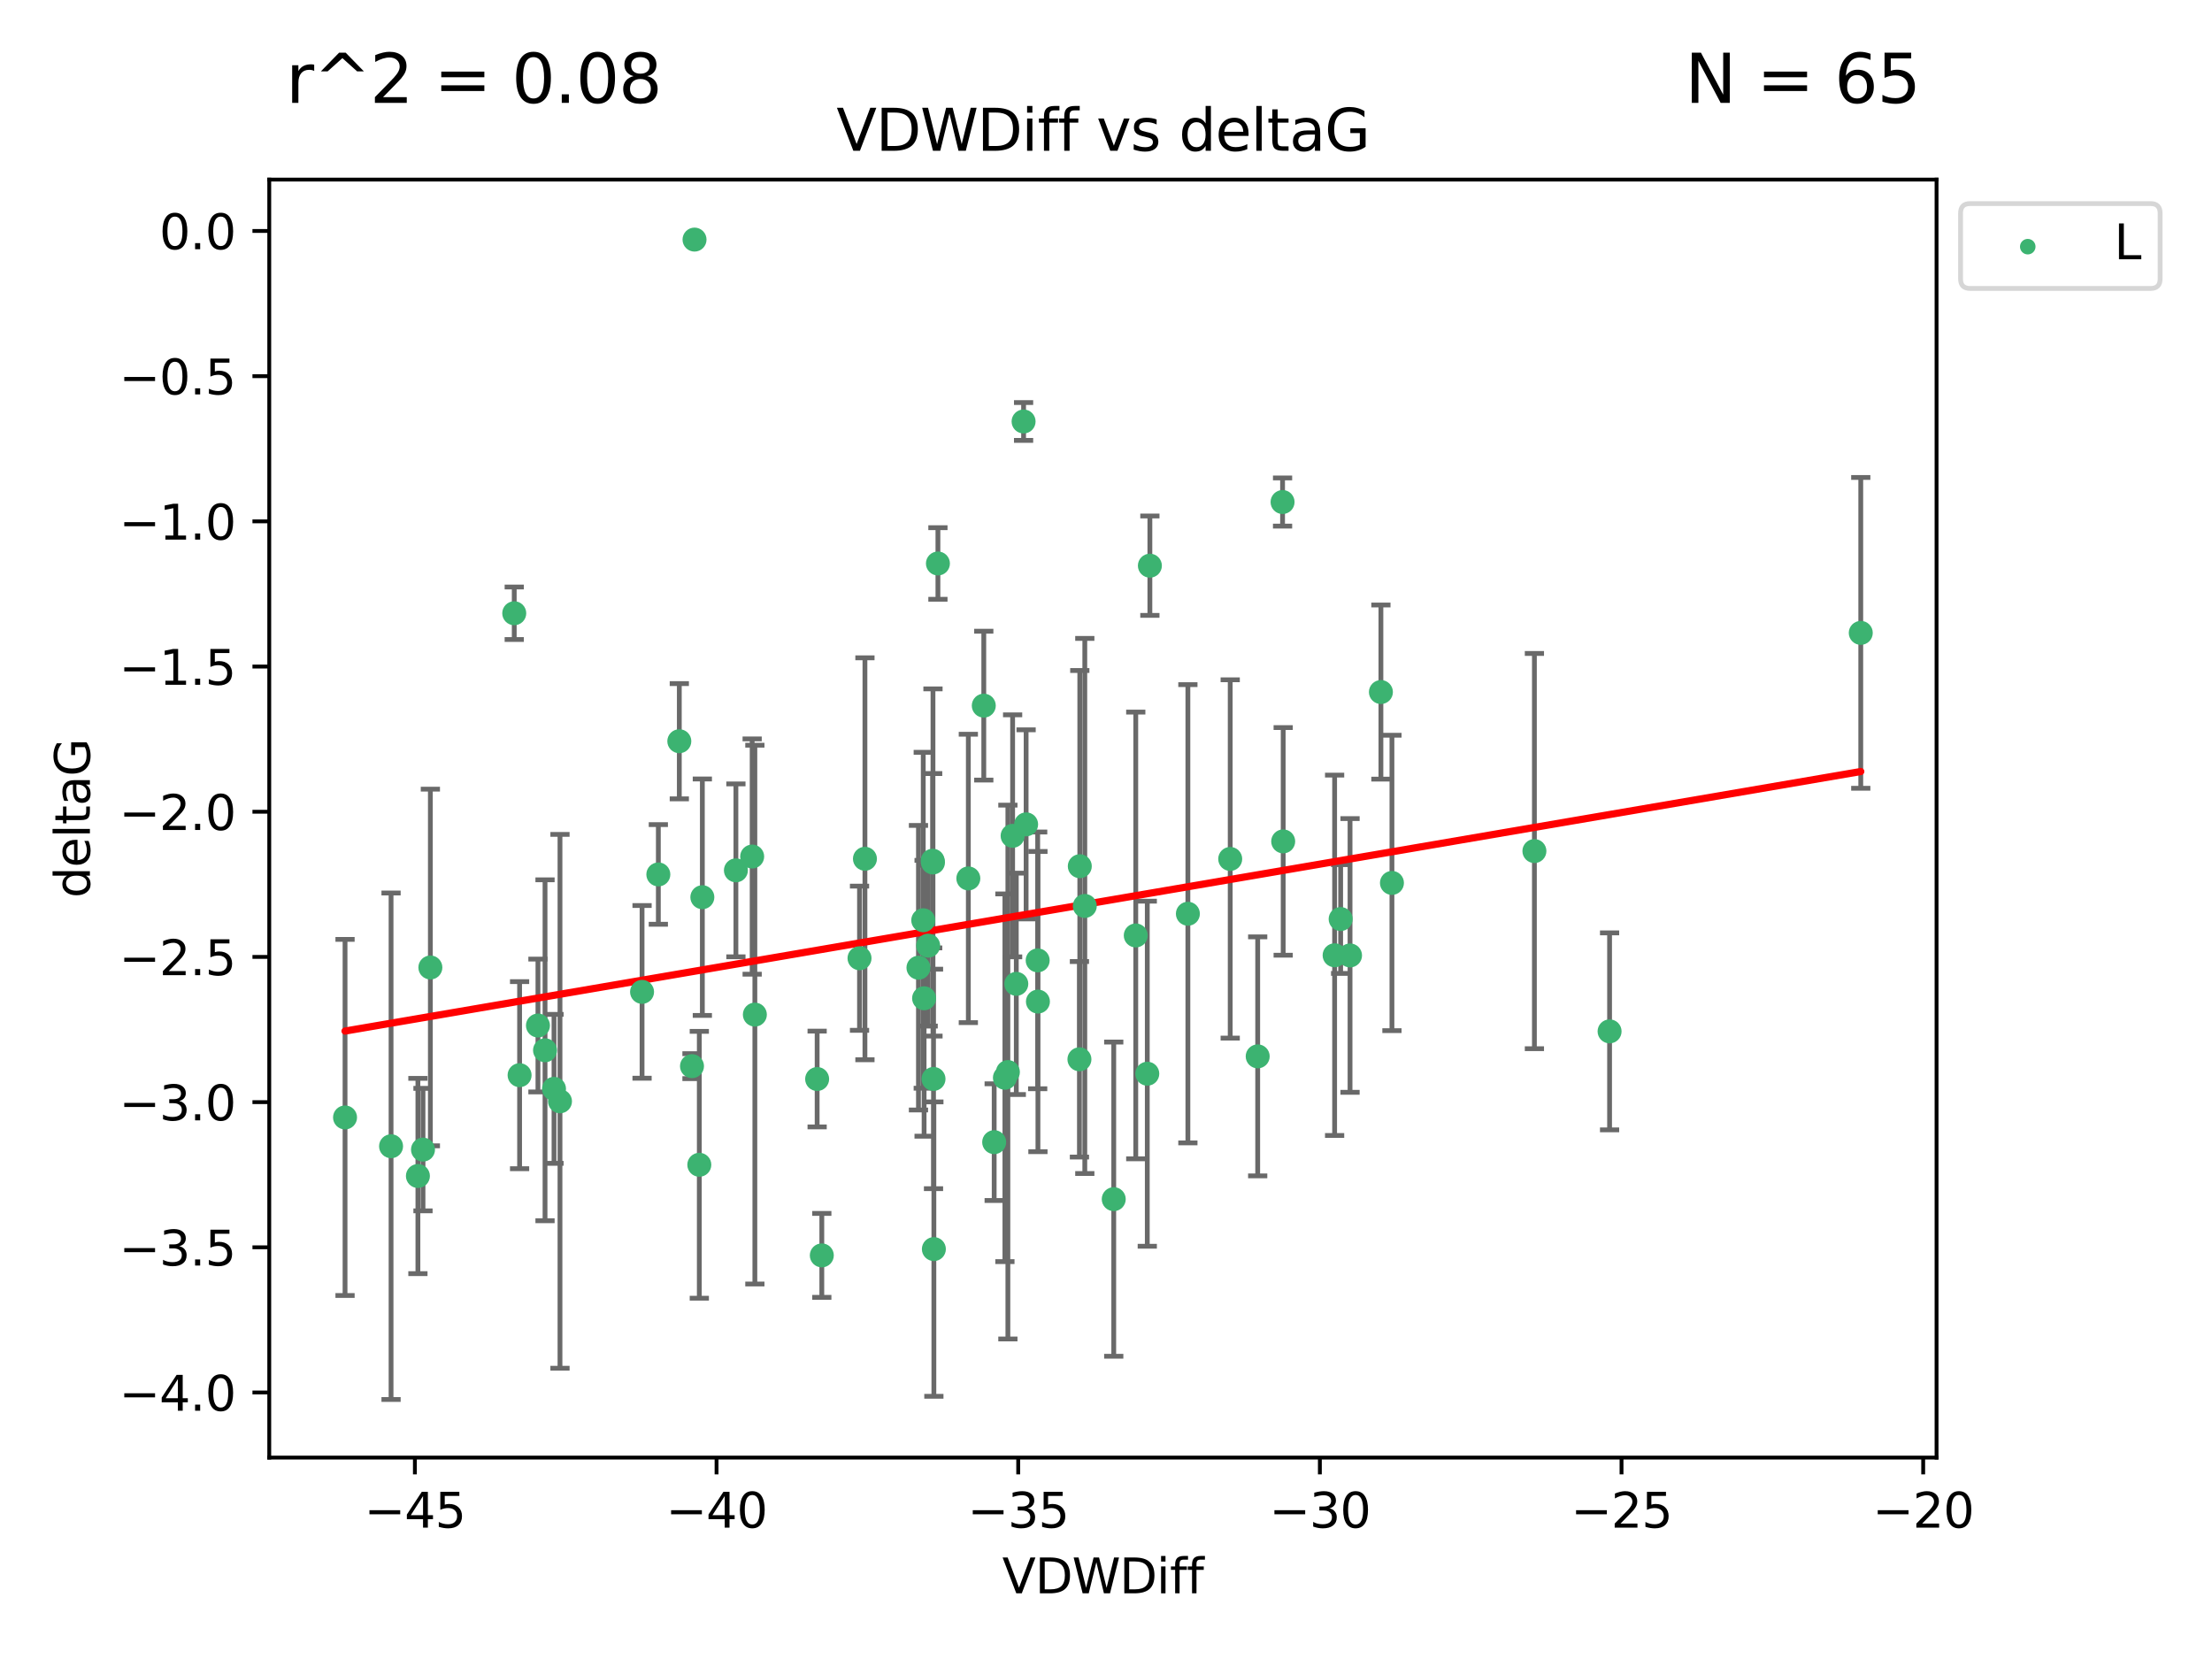 <?xml version="1.0" encoding="utf-8" standalone="no"?>
<!DOCTYPE svg PUBLIC "-//W3C//DTD SVG 1.1//EN"
  "http://www.w3.org/Graphics/SVG/1.1/DTD/svg11.dtd">
<svg xmlns:xlink="http://www.w3.org/1999/xlink" width="460.8pt" height="345.6pt" viewBox="0 0 460.8 345.6" xmlns="http://www.w3.org/2000/svg" version="1.1">
 <defs>
  <style type="text/css">*{stroke-linejoin: round; stroke-linecap: butt}</style>
 </defs>
 <g id="figure_1">
  <g id="patch_1">
   <path d="M 0 345.6 
L 460.8 345.6 
L 460.8 0 
L 0 0 
z
" style="fill: #ffffff"/>
  </g>
  <g id="axes_1">
   <g id="patch_2">
    <path d="M 56.09 303.64 
L 403.42 303.64 
L 403.42 37.411 
L 56.09 37.411 
z
" style="fill: #ffffff"/>
   </g>
   <g id="PathCollection_1">
    <defs>
     <path id="m7495b5bcfc" d="M 0 1.118 
C 0.297 1.118 0.581 1 0.791 0.791 
C 1 0.581 1.118 0.297 1.118 0 
C 1.118 -0.297 1 -0.581 0.791 -0.791 
C 0.581 -1 0.297 -1.118 0 -1.118 
C -0.297 -1.118 -0.581 -1 -0.791 -0.791 
C -1 -0.581 -1.118 -0.297 -1.118 0 
C -1.118 0.297 -1 0.581 -0.791 0.791 
C -0.581 1 -0.297 1.118 0 1.118 
z
" style="stroke: #3cb371"/>
    </defs>
    <g clip-path="url(#pabad992109)">
     <use xlink:href="#m7495b5bcfc" x="88.118" y="239.484" style="fill: #3cb371; stroke: #3cb371"/>
     <use xlink:href="#m7495b5bcfc" x="116.656" y="229.424" style="fill: #3cb371; stroke: #3cb371"/>
     <use xlink:href="#m7495b5bcfc" x="108.241" y="223.979" style="fill: #3cb371; stroke: #3cb371"/>
     <use xlink:href="#m7495b5bcfc" x="137.144" y="182.16" style="fill: #3cb371; stroke: #3cb371"/>
     <use xlink:href="#m7495b5bcfc" x="112.066" y="213.633" style="fill: #3cb371; stroke: #3cb371"/>
     <use xlink:href="#m7495b5bcfc" x="113.539" y="218.792" style="fill: #3cb371; stroke: #3cb371"/>
     <use xlink:href="#m7495b5bcfc" x="87.058" y="244.981" style="fill: #3cb371; stroke: #3cb371"/>
     <use xlink:href="#m7495b5bcfc" x="133.753" y="206.625" style="fill: #3cb371; stroke: #3cb371"/>
     <use xlink:href="#m7495b5bcfc" x="216.168" y="200.065" style="fill: #3cb371; stroke: #3cb371"/>
     <use xlink:href="#m7495b5bcfc" x="180.182" y="178.9" style="fill: #3cb371; stroke: #3cb371"/>
     <use xlink:href="#m7495b5bcfc" x="179.054" y="199.618" style="fill: #3cb371; stroke: #3cb371"/>
     <use xlink:href="#m7495b5bcfc" x="141.514" y="154.41" style="fill: #3cb371; stroke: #3cb371"/>
     <use xlink:href="#m7495b5bcfc" x="192.506" y="207.962" style="fill: #3cb371; stroke: #3cb371"/>
     <use xlink:href="#m7495b5bcfc" x="156.69" y="178.432" style="fill: #3cb371; stroke: #3cb371"/>
     <use xlink:href="#m7495b5bcfc" x="239" y="223.674" style="fill: #3cb371; stroke: #3cb371"/>
     <use xlink:href="#m7495b5bcfc" x="256.275" y="178.935" style="fill: #3cb371; stroke: #3cb371"/>
     <use xlink:href="#m7495b5bcfc" x="224.941" y="180.449" style="fill: #3cb371; stroke: #3cb371"/>
     <use xlink:href="#m7495b5bcfc" x="144.683" y="49.912" style="fill: #3cb371; stroke: #3cb371"/>
     <use xlink:href="#m7495b5bcfc" x="195.387" y="117.385" style="fill: #3cb371; stroke: #3cb371"/>
     <use xlink:href="#m7495b5bcfc" x="225.984" y="188.728" style="fill: #3cb371; stroke: #3cb371"/>
     <use xlink:href="#m7495b5bcfc" x="287.669" y="144.166" style="fill: #3cb371; stroke: #3cb371"/>
     <use xlink:href="#m7495b5bcfc" x="194.356" y="179.668" style="fill: #3cb371; stroke: #3cb371"/>
     <use xlink:href="#m7495b5bcfc" x="193.356" y="196.996" style="fill: #3cb371; stroke: #3cb371"/>
     <use xlink:href="#m7495b5bcfc" x="146.312" y="186.904" style="fill: #3cb371; stroke: #3cb371"/>
     <use xlink:href="#m7495b5bcfc" x="204.94" y="146.998" style="fill: #3cb371; stroke: #3cb371"/>
     <use xlink:href="#m7495b5bcfc" x="157.252" y="211.361" style="fill: #3cb371; stroke: #3cb371"/>
     <use xlink:href="#m7495b5bcfc" x="278.025" y="199.004" style="fill: #3cb371; stroke: #3cb371"/>
     <use xlink:href="#m7495b5bcfc" x="224.865" y="220.671" style="fill: #3cb371; stroke: #3cb371"/>
     <use xlink:href="#m7495b5bcfc" x="319.645" y="177.294" style="fill: #3cb371; stroke: #3cb371"/>
     <use xlink:href="#m7495b5bcfc" x="201.722" y="182.993" style="fill: #3cb371; stroke: #3cb371"/>
     <use xlink:href="#m7495b5bcfc" x="115.41" y="226.828" style="fill: #3cb371; stroke: #3cb371"/>
     <use xlink:href="#m7495b5bcfc" x="192.329" y="191.708" style="fill: #3cb371; stroke: #3cb371"/>
     <use xlink:href="#m7495b5bcfc" x="289.967" y="183.93" style="fill: #3cb371; stroke: #3cb371"/>
     <use xlink:href="#m7495b5bcfc" x="194.292" y="179.302" style="fill: #3cb371; stroke: #3cb371"/>
     <use xlink:href="#m7495b5bcfc" x="89.654" y="201.543" style="fill: #3cb371; stroke: #3cb371"/>
     <use xlink:href="#m7495b5bcfc" x="144.154" y="222.099" style="fill: #3cb371; stroke: #3cb371"/>
     <use xlink:href="#m7495b5bcfc" x="194.468" y="224.762" style="fill: #3cb371; stroke: #3cb371"/>
     <use xlink:href="#m7495b5bcfc" x="71.878" y="232.784" style="fill: #3cb371; stroke: #3cb371"/>
     <use xlink:href="#m7495b5bcfc" x="232.013" y="249.805" style="fill: #3cb371; stroke: #3cb371"/>
     <use xlink:href="#m7495b5bcfc" x="81.465" y="238.783" style="fill: #3cb371; stroke: #3cb371"/>
     <use xlink:href="#m7495b5bcfc" x="194.543" y="260.207" style="fill: #3cb371; stroke: #3cb371"/>
     <use xlink:href="#m7495b5bcfc" x="213.758" y="171.728" style="fill: #3cb371; stroke: #3cb371"/>
     <use xlink:href="#m7495b5bcfc" x="171.198" y="261.519" style="fill: #3cb371; stroke: #3cb371"/>
     <use xlink:href="#m7495b5bcfc" x="153.303" y="181.31" style="fill: #3cb371; stroke: #3cb371"/>
     <use xlink:href="#m7495b5bcfc" x="211.713" y="204.954" style="fill: #3cb371; stroke: #3cb371"/>
     <use xlink:href="#m7495b5bcfc" x="267.312" y="175.276" style="fill: #3cb371; stroke: #3cb371"/>
     <use xlink:href="#m7495b5bcfc" x="262.001" y="220.06" style="fill: #3cb371; stroke: #3cb371"/>
     <use xlink:href="#m7495b5bcfc" x="281.237" y="199.035" style="fill: #3cb371; stroke: #3cb371"/>
     <use xlink:href="#m7495b5bcfc" x="207.105" y="237.931" style="fill: #3cb371; stroke: #3cb371"/>
     <use xlink:href="#m7495b5bcfc" x="209.961" y="223.329" style="fill: #3cb371; stroke: #3cb371"/>
     <use xlink:href="#m7495b5bcfc" x="209.341" y="224.516" style="fill: #3cb371; stroke: #3cb371"/>
     <use xlink:href="#m7495b5bcfc" x="145.679" y="242.644" style="fill: #3cb371; stroke: #3cb371"/>
     <use xlink:href="#m7495b5bcfc" x="239.541" y="117.842" style="fill: #3cb371; stroke: #3cb371"/>
     <use xlink:href="#m7495b5bcfc" x="279.281" y="191.454" style="fill: #3cb371; stroke: #3cb371"/>
     <use xlink:href="#m7495b5bcfc" x="267.182" y="104.582" style="fill: #3cb371; stroke: #3cb371"/>
     <use xlink:href="#m7495b5bcfc" x="170.225" y="224.779" style="fill: #3cb371; stroke: #3cb371"/>
     <use xlink:href="#m7495b5bcfc" x="107.126" y="127.752" style="fill: #3cb371; stroke: #3cb371"/>
     <use xlink:href="#m7495b5bcfc" x="236.6" y="194.872" style="fill: #3cb371; stroke: #3cb371"/>
     <use xlink:href="#m7495b5bcfc" x="335.305" y="214.854" style="fill: #3cb371; stroke: #3cb371"/>
     <use xlink:href="#m7495b5bcfc" x="247.458" y="190.351" style="fill: #3cb371; stroke: #3cb371"/>
     <use xlink:href="#m7495b5bcfc" x="213.232" y="87.801" style="fill: #3cb371; stroke: #3cb371"/>
     <use xlink:href="#m7495b5bcfc" x="210.947" y="174.12" style="fill: #3cb371; stroke: #3cb371"/>
     <use xlink:href="#m7495b5bcfc" x="387.632" y="131.841" style="fill: #3cb371; stroke: #3cb371"/>
     <use xlink:href="#m7495b5bcfc" x="216.22" y="208.647" style="fill: #3cb371; stroke: #3cb371"/>
     <use xlink:href="#m7495b5bcfc" x="191.333" y="201.593" style="fill: #3cb371; stroke: #3cb371"/>
    </g>
   </g>
   <g id="matplotlib.axis_1">
    <g id="xtick_1">
     <g id="line2d_1">
      <defs>
       <path id="mb095421213" d="M 0 0 
L 0 3.5 
" style="stroke: #000000; stroke-width: 0.8"/>
      </defs>
      <g>
       <use xlink:href="#mb095421213" x="86.43" y="303.64" style="stroke: #000000; stroke-width: 0.8"/>
      </g>
     </g>
     <g id="text_1">
      <!-- −45 -->
      <g transform="translate(75.878 318.238)scale(0.1 -0.1)">
       <defs>
        <path id="DejaVuSans-2212" d="M 678 2272 
L 4684 2272 
L 4684 1741 
L 678 1741 
L 678 2272 
z
" transform="scale(0.016)"/>
        <path id="DejaVuSans-34" d="M 2419 4116 
L 825 1625 
L 2419 1625 
L 2419 4116 
z
M 2253 4666 
L 3047 4666 
L 3047 1625 
L 3713 1625 
L 3713 1100 
L 3047 1100 
L 3047 0 
L 2419 0 
L 2419 1100 
L 313 1100 
L 313 1709 
L 2253 4666 
z
" transform="scale(0.016)"/>
        <path id="DejaVuSans-35" d="M 691 4666 
L 3169 4666 
L 3169 4134 
L 1269 4134 
L 1269 2991 
Q 1406 3038 1543 3061 
Q 1681 3084 1819 3084 
Q 2600 3084 3056 2656 
Q 3513 2228 3513 1497 
Q 3513 744 3044 326 
Q 2575 -91 1722 -91 
Q 1428 -91 1123 -41 
Q 819 9 494 109 
L 494 744 
Q 775 591 1075 516 
Q 1375 441 1709 441 
Q 2250 441 2565 725 
Q 2881 1009 2881 1497 
Q 2881 1984 2565 2268 
Q 2250 2553 1709 2553 
Q 1456 2553 1204 2497 
Q 953 2441 691 2322 
L 691 4666 
z
" transform="scale(0.016)"/>
       </defs>
       <use xlink:href="#DejaVuSans-2212"/>
       <use xlink:href="#DejaVuSans-34" x="83.789"/>
       <use xlink:href="#DejaVuSans-35" x="147.412"/>
      </g>
     </g>
    </g>
    <g id="xtick_2">
     <g id="line2d_2">
      <g>
       <use xlink:href="#mb095421213" x="149.271" y="303.64" style="stroke: #000000; stroke-width: 0.8"/>
      </g>
     </g>
     <g id="text_2">
      <!-- −40 -->
      <g transform="translate(138.719 318.238)scale(0.1 -0.1)">
       <defs>
        <path id="DejaVuSans-30" d="M 2034 4250 
Q 1547 4250 1301 3770 
Q 1056 3291 1056 2328 
Q 1056 1369 1301 889 
Q 1547 409 2034 409 
Q 2525 409 2770 889 
Q 3016 1369 3016 2328 
Q 3016 3291 2770 3770 
Q 2525 4250 2034 4250 
z
M 2034 4750 
Q 2819 4750 3233 4129 
Q 3647 3509 3647 2328 
Q 3647 1150 3233 529 
Q 2819 -91 2034 -91 
Q 1250 -91 836 529 
Q 422 1150 422 2328 
Q 422 3509 836 4129 
Q 1250 4750 2034 4750 
z
" transform="scale(0.016)"/>
       </defs>
       <use xlink:href="#DejaVuSans-2212"/>
       <use xlink:href="#DejaVuSans-34" x="83.789"/>
       <use xlink:href="#DejaVuSans-30" x="147.412"/>
      </g>
     </g>
    </g>
    <g id="xtick_3">
     <g id="line2d_3">
      <g>
       <use xlink:href="#mb095421213" x="212.112" y="303.64" style="stroke: #000000; stroke-width: 0.8"/>
      </g>
     </g>
     <g id="text_3">
      <!-- −35 -->
      <g transform="translate(201.56 318.238)scale(0.1 -0.1)">
       <defs>
        <path id="DejaVuSans-33" d="M 2597 2516 
Q 3050 2419 3304 2112 
Q 3559 1806 3559 1356 
Q 3559 666 3084 287 
Q 2609 -91 1734 -91 
Q 1441 -91 1130 -33 
Q 819 25 488 141 
L 488 750 
Q 750 597 1062 519 
Q 1375 441 1716 441 
Q 2309 441 2620 675 
Q 2931 909 2931 1356 
Q 2931 1769 2642 2001 
Q 2353 2234 1838 2234 
L 1294 2234 
L 1294 2753 
L 1863 2753 
Q 2328 2753 2575 2939 
Q 2822 3125 2822 3475 
Q 2822 3834 2567 4026 
Q 2313 4219 1838 4219 
Q 1578 4219 1281 4162 
Q 984 4106 628 3988 
L 628 4550 
Q 988 4650 1302 4700 
Q 1616 4750 1894 4750 
Q 2613 4750 3031 4423 
Q 3450 4097 3450 3541 
Q 3450 3153 3228 2886 
Q 3006 2619 2597 2516 
z
" transform="scale(0.016)"/>
       </defs>
       <use xlink:href="#DejaVuSans-2212"/>
       <use xlink:href="#DejaVuSans-33" x="83.789"/>
       <use xlink:href="#DejaVuSans-35" x="147.412"/>
      </g>
     </g>
    </g>
    <g id="xtick_4">
     <g id="line2d_4">
      <g>
       <use xlink:href="#mb095421213" x="274.953" y="303.64" style="stroke: #000000; stroke-width: 0.8"/>
      </g>
     </g>
     <g id="text_4">
      <!-- −30 -->
      <g transform="translate(264.401 318.238)scale(0.1 -0.1)">
       <use xlink:href="#DejaVuSans-2212"/>
       <use xlink:href="#DejaVuSans-33" x="83.789"/>
       <use xlink:href="#DejaVuSans-30" x="147.412"/>
      </g>
     </g>
    </g>
    <g id="xtick_5">
     <g id="line2d_5">
      <g>
       <use xlink:href="#mb095421213" x="337.794" y="303.64" style="stroke: #000000; stroke-width: 0.8"/>
      </g>
     </g>
     <g id="text_5">
      <!-- −25 -->
      <g transform="translate(327.242 318.238)scale(0.1 -0.1)">
       <defs>
        <path id="DejaVuSans-32" d="M 1228 531 
L 3431 531 
L 3431 0 
L 469 0 
L 469 531 
Q 828 903 1448 1529 
Q 2069 2156 2228 2338 
Q 2531 2678 2651 2914 
Q 2772 3150 2772 3378 
Q 2772 3750 2511 3984 
Q 2250 4219 1831 4219 
Q 1534 4219 1204 4116 
Q 875 4013 500 3803 
L 500 4441 
Q 881 4594 1212 4672 
Q 1544 4750 1819 4750 
Q 2544 4750 2975 4387 
Q 3406 4025 3406 3419 
Q 3406 3131 3298 2873 
Q 3191 2616 2906 2266 
Q 2828 2175 2409 1742 
Q 1991 1309 1228 531 
z
" transform="scale(0.016)"/>
       </defs>
       <use xlink:href="#DejaVuSans-2212"/>
       <use xlink:href="#DejaVuSans-32" x="83.789"/>
       <use xlink:href="#DejaVuSans-35" x="147.412"/>
      </g>
     </g>
    </g>
    <g id="xtick_6">
     <g id="line2d_6">
      <g>
       <use xlink:href="#mb095421213" x="400.635" y="303.64" style="stroke: #000000; stroke-width: 0.8"/>
      </g>
     </g>
     <g id="text_6">
      <!-- −20 -->
      <g transform="translate(390.083 318.238)scale(0.1 -0.1)">
       <use xlink:href="#DejaVuSans-2212"/>
       <use xlink:href="#DejaVuSans-32" x="83.789"/>
       <use xlink:href="#DejaVuSans-30" x="147.412"/>
      </g>
     </g>
    </g>
    <g id="text_7">
     <!-- VDWDiff -->
     <g transform="translate(208.782 331.917)scale(0.1 -0.1)">
      <defs>
       <path id="DejaVuSans-56" d="M 1831 0 
L 50 4666 
L 709 4666 
L 2188 738 
L 3669 4666 
L 4325 4666 
L 2547 0 
L 1831 0 
z
" transform="scale(0.016)"/>
       <path id="DejaVuSans-44" d="M 1259 4147 
L 1259 519 
L 2022 519 
Q 2988 519 3436 956 
Q 3884 1394 3884 2338 
Q 3884 3275 3436 3711 
Q 2988 4147 2022 4147 
L 1259 4147 
z
M 628 4666 
L 1925 4666 
Q 3281 4666 3915 4102 
Q 4550 3538 4550 2338 
Q 4550 1131 3912 565 
Q 3275 0 1925 0 
L 628 0 
L 628 4666 
z
" transform="scale(0.016)"/>
       <path id="DejaVuSans-57" d="M 213 4666 
L 850 4666 
L 1831 722 
L 2809 4666 
L 3519 4666 
L 4500 722 
L 5478 4666 
L 6119 4666 
L 4947 0 
L 4153 0 
L 3169 4050 
L 2175 0 
L 1381 0 
L 213 4666 
z
" transform="scale(0.016)"/>
       <path id="DejaVuSans-69" d="M 603 3500 
L 1178 3500 
L 1178 0 
L 603 0 
L 603 3500 
z
M 603 4863 
L 1178 4863 
L 1178 4134 
L 603 4134 
L 603 4863 
z
" transform="scale(0.016)"/>
       <path id="DejaVuSans-66" d="M 2375 4863 
L 2375 4384 
L 1825 4384 
Q 1516 4384 1395 4259 
Q 1275 4134 1275 3809 
L 1275 3500 
L 2222 3500 
L 2222 3053 
L 1275 3053 
L 1275 0 
L 697 0 
L 697 3053 
L 147 3053 
L 147 3500 
L 697 3500 
L 697 3744 
Q 697 4328 969 4595 
Q 1241 4863 1831 4863 
L 2375 4863 
z
" transform="scale(0.016)"/>
      </defs>
      <use xlink:href="#DejaVuSans-56"/>
      <use xlink:href="#DejaVuSans-44" x="68.408"/>
      <use xlink:href="#DejaVuSans-57" x="145.41"/>
      <use xlink:href="#DejaVuSans-44" x="244.287"/>
      <use xlink:href="#DejaVuSans-69" x="321.289"/>
      <use xlink:href="#DejaVuSans-66" x="349.072"/>
      <use xlink:href="#DejaVuSans-66" x="384.277"/>
     </g>
    </g>
   </g>
   <g id="matplotlib.axis_2">
    <g id="ytick_1">
     <g id="line2d_7">
      <defs>
       <path id="m6cb64ea885" d="M 0 0 
L -3.5 0 
" style="stroke: #000000; stroke-width: 0.8"/>
      </defs>
      <g>
       <use xlink:href="#m6cb64ea885" x="56.09" y="290.081" style="stroke: #000000; stroke-width: 0.8"/>
      </g>
     </g>
     <g id="text_8">
      <!-- −4.0 -->
      <g transform="translate(24.807 293.88)scale(0.1 -0.1)">
       <defs>
        <path id="DejaVuSans-2e" d="M 684 794 
L 1344 794 
L 1344 0 
L 684 0 
L 684 794 
z
" transform="scale(0.016)"/>
       </defs>
       <use xlink:href="#DejaVuSans-2212"/>
       <use xlink:href="#DejaVuSans-34" x="83.789"/>
       <use xlink:href="#DejaVuSans-2e" x="147.412"/>
       <use xlink:href="#DejaVuSans-30" x="179.199"/>
      </g>
     </g>
    </g>
    <g id="ytick_2">
     <g id="line2d_8">
      <g>
       <use xlink:href="#m6cb64ea885" x="56.09" y="259.836" style="stroke: #000000; stroke-width: 0.8"/>
      </g>
     </g>
     <g id="text_9">
      <!-- −3.5 -->
      <g transform="translate(24.807 263.635)scale(0.1 -0.1)">
       <use xlink:href="#DejaVuSans-2212"/>
       <use xlink:href="#DejaVuSans-33" x="83.789"/>
       <use xlink:href="#DejaVuSans-2e" x="147.412"/>
       <use xlink:href="#DejaVuSans-35" x="179.199"/>
      </g>
     </g>
    </g>
    <g id="ytick_3">
     <g id="line2d_9">
      <g>
       <use xlink:href="#m6cb64ea885" x="56.09" y="229.59" style="stroke: #000000; stroke-width: 0.8"/>
      </g>
     </g>
     <g id="text_10">
      <!-- −3.0 -->
      <g transform="translate(24.807 233.389)scale(0.1 -0.1)">
       <use xlink:href="#DejaVuSans-2212"/>
       <use xlink:href="#DejaVuSans-33" x="83.789"/>
       <use xlink:href="#DejaVuSans-2e" x="147.412"/>
       <use xlink:href="#DejaVuSans-30" x="179.199"/>
      </g>
     </g>
    </g>
    <g id="ytick_4">
     <g id="line2d_10">
      <g>
       <use xlink:href="#m6cb64ea885" x="56.09" y="199.345" style="stroke: #000000; stroke-width: 0.8"/>
      </g>
     </g>
     <g id="text_11">
      <!-- −2.5 -->
      <g transform="translate(24.807 203.144)scale(0.1 -0.1)">
       <use xlink:href="#DejaVuSans-2212"/>
       <use xlink:href="#DejaVuSans-32" x="83.789"/>
       <use xlink:href="#DejaVuSans-2e" x="147.412"/>
       <use xlink:href="#DejaVuSans-35" x="179.199"/>
      </g>
     </g>
    </g>
    <g id="ytick_5">
     <g id="line2d_11">
      <g>
       <use xlink:href="#m6cb64ea885" x="56.09" y="169.099" style="stroke: #000000; stroke-width: 0.8"/>
      </g>
     </g>
     <g id="text_12">
      <!-- −2.0 -->
      <g transform="translate(24.807 172.899)scale(0.1 -0.1)">
       <use xlink:href="#DejaVuSans-2212"/>
       <use xlink:href="#DejaVuSans-32" x="83.789"/>
       <use xlink:href="#DejaVuSans-2e" x="147.412"/>
       <use xlink:href="#DejaVuSans-30" x="179.199"/>
      </g>
     </g>
    </g>
    <g id="ytick_6">
     <g id="line2d_12">
      <g>
       <use xlink:href="#m6cb64ea885" x="56.09" y="138.854" style="stroke: #000000; stroke-width: 0.8"/>
      </g>
     </g>
     <g id="text_13">
      <!-- −1.5 -->
      <g transform="translate(24.807 142.653)scale(0.1 -0.1)">
       <defs>
        <path id="DejaVuSans-31" d="M 794 531 
L 1825 531 
L 1825 4091 
L 703 3866 
L 703 4441 
L 1819 4666 
L 2450 4666 
L 2450 531 
L 3481 531 
L 3481 0 
L 794 0 
L 794 531 
z
" transform="scale(0.016)"/>
       </defs>
       <use xlink:href="#DejaVuSans-2212"/>
       <use xlink:href="#DejaVuSans-31" x="83.789"/>
       <use xlink:href="#DejaVuSans-2e" x="147.412"/>
       <use xlink:href="#DejaVuSans-35" x="179.199"/>
      </g>
     </g>
    </g>
    <g id="ytick_7">
     <g id="line2d_13">
      <g>
       <use xlink:href="#m6cb64ea885" x="56.09" y="108.608" style="stroke: #000000; stroke-width: 0.8"/>
      </g>
     </g>
     <g id="text_14">
      <!-- −1.0 -->
      <g transform="translate(24.807 112.408)scale(0.1 -0.1)">
       <use xlink:href="#DejaVuSans-2212"/>
       <use xlink:href="#DejaVuSans-31" x="83.789"/>
       <use xlink:href="#DejaVuSans-2e" x="147.412"/>
       <use xlink:href="#DejaVuSans-30" x="179.199"/>
      </g>
     </g>
    </g>
    <g id="ytick_8">
     <g id="line2d_14">
      <g>
       <use xlink:href="#m6cb64ea885" x="56.09" y="78.363" style="stroke: #000000; stroke-width: 0.8"/>
      </g>
     </g>
     <g id="text_15">
      <!-- −0.5 -->
      <g transform="translate(24.807 82.162)scale(0.1 -0.1)">
       <use xlink:href="#DejaVuSans-2212"/>
       <use xlink:href="#DejaVuSans-30" x="83.789"/>
       <use xlink:href="#DejaVuSans-2e" x="147.412"/>
       <use xlink:href="#DejaVuSans-35" x="179.199"/>
      </g>
     </g>
    </g>
    <g id="ytick_9">
     <g id="line2d_15">
      <g>
       <use xlink:href="#m6cb64ea885" x="56.09" y="48.117" style="stroke: #000000; stroke-width: 0.8"/>
      </g>
     </g>
     <g id="text_16">
      <!-- 0.0 -->
      <g transform="translate(33.187 51.917)scale(0.1 -0.1)">
       <use xlink:href="#DejaVuSans-30"/>
       <use xlink:href="#DejaVuSans-2e" x="63.623"/>
       <use xlink:href="#DejaVuSans-30" x="95.41"/>
      </g>
     </g>
    </g>
    <g id="text_17">
     <!-- deltaG -->
     <g transform="translate(18.727 187.064)rotate(-90)scale(0.1 -0.1)">
      <defs>
       <path id="DejaVuSans-64" d="M 2906 2969 
L 2906 4863 
L 3481 4863 
L 3481 0 
L 2906 0 
L 2906 525 
Q 2725 213 2448 61 
Q 2172 -91 1784 -91 
Q 1150 -91 751 415 
Q 353 922 353 1747 
Q 353 2572 751 3078 
Q 1150 3584 1784 3584 
Q 2172 3584 2448 3432 
Q 2725 3281 2906 2969 
z
M 947 1747 
Q 947 1113 1208 752 
Q 1469 391 1925 391 
Q 2381 391 2643 752 
Q 2906 1113 2906 1747 
Q 2906 2381 2643 2742 
Q 2381 3103 1925 3103 
Q 1469 3103 1208 2742 
Q 947 2381 947 1747 
z
" transform="scale(0.016)"/>
       <path id="DejaVuSans-65" d="M 3597 1894 
L 3597 1613 
L 953 1613 
Q 991 1019 1311 708 
Q 1631 397 2203 397 
Q 2534 397 2845 478 
Q 3156 559 3463 722 
L 3463 178 
Q 3153 47 2828 -22 
Q 2503 -91 2169 -91 
Q 1331 -91 842 396 
Q 353 884 353 1716 
Q 353 2575 817 3079 
Q 1281 3584 2069 3584 
Q 2775 3584 3186 3129 
Q 3597 2675 3597 1894 
z
M 3022 2063 
Q 3016 2534 2758 2815 
Q 2500 3097 2075 3097 
Q 1594 3097 1305 2825 
Q 1016 2553 972 2059 
L 3022 2063 
z
" transform="scale(0.016)"/>
       <path id="DejaVuSans-6c" d="M 603 4863 
L 1178 4863 
L 1178 0 
L 603 0 
L 603 4863 
z
" transform="scale(0.016)"/>
       <path id="DejaVuSans-74" d="M 1172 4494 
L 1172 3500 
L 2356 3500 
L 2356 3053 
L 1172 3053 
L 1172 1153 
Q 1172 725 1289 603 
Q 1406 481 1766 481 
L 2356 481 
L 2356 0 
L 1766 0 
Q 1100 0 847 248 
Q 594 497 594 1153 
L 594 3053 
L 172 3053 
L 172 3500 
L 594 3500 
L 594 4494 
L 1172 4494 
z
" transform="scale(0.016)"/>
       <path id="DejaVuSans-61" d="M 2194 1759 
Q 1497 1759 1228 1600 
Q 959 1441 959 1056 
Q 959 750 1161 570 
Q 1363 391 1709 391 
Q 2188 391 2477 730 
Q 2766 1069 2766 1631 
L 2766 1759 
L 2194 1759 
z
M 3341 1997 
L 3341 0 
L 2766 0 
L 2766 531 
Q 2569 213 2275 61 
Q 1981 -91 1556 -91 
Q 1019 -91 701 211 
Q 384 513 384 1019 
Q 384 1609 779 1909 
Q 1175 2209 1959 2209 
L 2766 2209 
L 2766 2266 
Q 2766 2663 2505 2880 
Q 2244 3097 1772 3097 
Q 1472 3097 1187 3025 
Q 903 2953 641 2809 
L 641 3341 
Q 956 3463 1253 3523 
Q 1550 3584 1831 3584 
Q 2591 3584 2966 3190 
Q 3341 2797 3341 1997 
z
" transform="scale(0.016)"/>
       <path id="DejaVuSans-47" d="M 3809 666 
L 3809 1919 
L 2778 1919 
L 2778 2438 
L 4434 2438 
L 4434 434 
Q 4069 175 3628 42 
Q 3188 -91 2688 -91 
Q 1594 -91 976 548 
Q 359 1188 359 2328 
Q 359 3472 976 4111 
Q 1594 4750 2688 4750 
Q 3144 4750 3555 4637 
Q 3966 4525 4313 4306 
L 4313 3634 
Q 3963 3931 3569 4081 
Q 3175 4231 2741 4231 
Q 1884 4231 1454 3753 
Q 1025 3275 1025 2328 
Q 1025 1384 1454 906 
Q 1884 428 2741 428 
Q 3075 428 3337 486 
Q 3600 544 3809 666 
z
" transform="scale(0.016)"/>
      </defs>
      <use xlink:href="#DejaVuSans-64"/>
      <use xlink:href="#DejaVuSans-65" x="63.477"/>
      <use xlink:href="#DejaVuSans-6c" x="125"/>
      <use xlink:href="#DejaVuSans-74" x="152.783"/>
      <use xlink:href="#DejaVuSans-61" x="191.992"/>
      <use xlink:href="#DejaVuSans-47" x="253.271"/>
     </g>
    </g>
   </g>
   <g id="LineCollection_1">
    <path d="M 88.118 252.241 
L 88.118 226.727 
" clip-path="url(#pabad992109)" style="fill: none; stroke: #696969"/>
    <path d="M 116.656 285.027 
L 116.656 173.821 
" clip-path="url(#pabad992109)" style="fill: none; stroke: #696969"/>
    <path d="M 108.241 243.463 
L 108.241 204.494 
" clip-path="url(#pabad992109)" style="fill: none; stroke: #696969"/>
    <path d="M 137.144 192.542 
L 137.144 171.777 
" clip-path="url(#pabad992109)" style="fill: none; stroke: #696969"/>
    <path d="M 112.066 227.466 
L 112.066 199.799 
" clip-path="url(#pabad992109)" style="fill: none; stroke: #696969"/>
    <path d="M 113.539 254.301 
L 113.539 183.284 
" clip-path="url(#pabad992109)" style="fill: none; stroke: #696969"/>
    <path d="M 87.058 265.324 
L 87.058 224.639 
" clip-path="url(#pabad992109)" style="fill: none; stroke: #696969"/>
    <path d="M 133.753 224.613 
L 133.753 188.637 
" clip-path="url(#pabad992109)" style="fill: none; stroke: #696969"/>
    <path d="M 216.168 226.809 
L 216.168 173.321 
" clip-path="url(#pabad992109)" style="fill: none; stroke: #696969"/>
    <path d="M 180.182 220.764 
L 180.182 137.037 
" clip-path="url(#pabad992109)" style="fill: none; stroke: #696969"/>
    <path d="M 179.054 214.635 
L 179.054 184.6 
" clip-path="url(#pabad992109)" style="fill: none; stroke: #696969"/>
    <path d="M 141.514 166.416 
L 141.514 142.405 
" clip-path="url(#pabad992109)" style="fill: none; stroke: #696969"/>
    <path d="M 192.506 236.693 
L 192.506 179.23 
" clip-path="url(#pabad992109)" style="fill: none; stroke: #696969"/>
    <path d="M 156.69 202.941 
L 156.69 153.922 
" clip-path="url(#pabad992109)" style="fill: none; stroke: #696969"/>
    <path d="M 239 259.616 
L 239 187.733 
" clip-path="url(#pabad992109)" style="fill: none; stroke: #696969"/>
    <path d="M 256.275 216.256 
L 256.275 141.614 
" clip-path="url(#pabad992109)" style="fill: none; stroke: #696969"/>
    <path d="M 224.941 221.22 
L 224.941 139.678 
" clip-path="url(#pabad992109)" style="fill: none; stroke: #696969"/>
    <path d="M 144.683 50.312 
L 144.683 49.513 
" clip-path="url(#pabad992109)" style="fill: none; stroke: #696969"/>
    <path d="M 195.387 124.843 
L 195.387 109.928 
" clip-path="url(#pabad992109)" style="fill: none; stroke: #696969"/>
    <path d="M 225.984 244.464 
L 225.984 132.992 
" clip-path="url(#pabad992109)" style="fill: none; stroke: #696969"/>
    <path d="M 287.669 162.304 
L 287.669 126.028 
" clip-path="url(#pabad992109)" style="fill: none; stroke: #696969"/>
    <path d="M 194.356 215.831 
L 194.356 143.504 
" clip-path="url(#pabad992109)" style="fill: none; stroke: #696969"/>
    <path d="M 193.356 213.749 
L 193.356 180.244 
" clip-path="url(#pabad992109)" style="fill: none; stroke: #696969"/>
    <path d="M 146.312 211.535 
L 146.312 162.274 
" clip-path="url(#pabad992109)" style="fill: none; stroke: #696969"/>
    <path d="M 204.94 162.504 
L 204.94 131.492 
" clip-path="url(#pabad992109)" style="fill: none; stroke: #696969"/>
    <path d="M 157.252 267.48 
L 157.252 155.242 
" clip-path="url(#pabad992109)" style="fill: none; stroke: #696969"/>
    <path d="M 278.025 236.536 
L 278.025 161.472 
" clip-path="url(#pabad992109)" style="fill: none; stroke: #696969"/>
    <path d="M 224.865 241.037 
L 224.865 200.305 
" clip-path="url(#pabad992109)" style="fill: none; stroke: #696969"/>
    <path d="M 319.645 218.463 
L 319.645 136.125 
" clip-path="url(#pabad992109)" style="fill: none; stroke: #696969"/>
    <path d="M 201.722 213.033 
L 201.722 152.953 
" clip-path="url(#pabad992109)" style="fill: none; stroke: #696969"/>
    <path d="M 115.41 242.342 
L 115.41 211.313 
" clip-path="url(#pabad992109)" style="fill: none; stroke: #696969"/>
    <path d="M 192.329 226.694 
L 192.329 156.723 
" clip-path="url(#pabad992109)" style="fill: none; stroke: #696969"/>
    <path d="M 289.967 214.698 
L 289.967 153.162 
" clip-path="url(#pabad992109)" style="fill: none; stroke: #696969"/>
    <path d="M 194.292 197.46 
L 194.292 161.144 
" clip-path="url(#pabad992109)" style="fill: none; stroke: #696969"/>
    <path d="M 89.654 238.695 
L 89.654 164.391 
" clip-path="url(#pabad992109)" style="fill: none; stroke: #696969"/>
    <path d="M 144.154 224.698 
L 144.154 219.501 
" clip-path="url(#pabad992109)" style="fill: none; stroke: #696969"/>
    <path d="M 194.468 247.624 
L 194.468 201.901 
" clip-path="url(#pabad992109)" style="fill: none; stroke: #696969"/>
    <path d="M 71.878 269.871 
L 71.878 195.696 
" clip-path="url(#pabad992109)" style="fill: none; stroke: #696969"/>
    <path d="M 232.013 282.53 
L 232.013 217.08 
" clip-path="url(#pabad992109)" style="fill: none; stroke: #696969"/>
    <path d="M 81.465 291.539 
L 81.465 186.028 
" clip-path="url(#pabad992109)" style="fill: none; stroke: #696969"/>
    <path d="M 194.543 290.871 
L 194.543 229.543 
" clip-path="url(#pabad992109)" style="fill: none; stroke: #696969"/>
    <path d="M 213.758 191.426 
L 213.758 152.031 
" clip-path="url(#pabad992109)" style="fill: none; stroke: #696969"/>
    <path d="M 171.198 270.263 
L 171.198 252.776 
" clip-path="url(#pabad992109)" style="fill: none; stroke: #696969"/>
    <path d="M 153.303 199.319 
L 153.303 163.301 
" clip-path="url(#pabad992109)" style="fill: none; stroke: #696969"/>
    <path d="M 211.713 228.014 
L 211.713 181.893 
" clip-path="url(#pabad992109)" style="fill: none; stroke: #696969"/>
    <path d="M 267.312 198.987 
L 267.312 151.565 
" clip-path="url(#pabad992109)" style="fill: none; stroke: #696969"/>
    <path d="M 262.001 244.956 
L 262.001 195.165 
" clip-path="url(#pabad992109)" style="fill: none; stroke: #696969"/>
    <path d="M 281.237 227.547 
L 281.237 170.524 
" clip-path="url(#pabad992109)" style="fill: none; stroke: #696969"/>
    <path d="M 207.105 250.086 
L 207.105 225.777 
" clip-path="url(#pabad992109)" style="fill: none; stroke: #696969"/>
    <path d="M 209.961 278.929 
L 209.961 167.728 
" clip-path="url(#pabad992109)" style="fill: none; stroke: #696969"/>
    <path d="M 209.341 262.816 
L 209.341 186.215 
" clip-path="url(#pabad992109)" style="fill: none; stroke: #696969"/>
    <path d="M 145.679 270.442 
L 145.679 214.847 
" clip-path="url(#pabad992109)" style="fill: none; stroke: #696969"/>
    <path d="M 239.541 128.198 
L 239.541 107.487 
" clip-path="url(#pabad992109)" style="fill: none; stroke: #696969"/>
    <path d="M 279.281 202.781 
L 279.281 180.126 
" clip-path="url(#pabad992109)" style="fill: none; stroke: #696969"/>
    <path d="M 267.182 109.597 
L 267.182 99.567 
" clip-path="url(#pabad992109)" style="fill: none; stroke: #696969"/>
    <path d="M 170.225 234.753 
L 170.225 214.804 
" clip-path="url(#pabad992109)" style="fill: none; stroke: #696969"/>
    <path d="M 107.126 133.223 
L 107.126 122.281 
" clip-path="url(#pabad992109)" style="fill: none; stroke: #696969"/>
    <path d="M 236.6 241.405 
L 236.6 148.339 
" clip-path="url(#pabad992109)" style="fill: none; stroke: #696969"/>
    <path d="M 335.305 235.371 
L 335.305 194.336 
" clip-path="url(#pabad992109)" style="fill: none; stroke: #696969"/>
    <path d="M 247.458 238.085 
L 247.458 142.617 
" clip-path="url(#pabad992109)" style="fill: none; stroke: #696969"/>
    <path d="M 213.232 91.743 
L 213.232 83.86 
" clip-path="url(#pabad992109)" style="fill: none; stroke: #696969"/>
    <path d="M 210.947 199.33 
L 210.947 148.909 
" clip-path="url(#pabad992109)" style="fill: none; stroke: #696969"/>
    <path d="M 387.632 164.215 
L 387.632 99.466 
" clip-path="url(#pabad992109)" style="fill: none; stroke: #696969"/>
    <path d="M 216.22 239.917 
L 216.22 177.378 
" clip-path="url(#pabad992109)" style="fill: none; stroke: #696969"/>
    <path d="M 191.333 231.232 
L 191.333 171.954 
" clip-path="url(#pabad992109)" style="fill: none; stroke: #696969"/>
   </g>
   <g id="line2d_16">
    <defs>
     <path id="m7893ef2e97" d="M 2 0 
L -2 -0 
" style="stroke: #696969"/>
    </defs>
    <g clip-path="url(#pabad992109)">
     <use xlink:href="#m7893ef2e97" x="88.118" y="252.241" style="fill: #696969; stroke: #696969"/>
     <use xlink:href="#m7893ef2e97" x="116.656" y="285.027" style="fill: #696969; stroke: #696969"/>
     <use xlink:href="#m7893ef2e97" x="108.241" y="243.463" style="fill: #696969; stroke: #696969"/>
     <use xlink:href="#m7893ef2e97" x="137.144" y="192.542" style="fill: #696969; stroke: #696969"/>
     <use xlink:href="#m7893ef2e97" x="112.066" y="227.466" style="fill: #696969; stroke: #696969"/>
     <use xlink:href="#m7893ef2e97" x="113.539" y="254.301" style="fill: #696969; stroke: #696969"/>
     <use xlink:href="#m7893ef2e97" x="87.058" y="265.324" style="fill: #696969; stroke: #696969"/>
     <use xlink:href="#m7893ef2e97" x="133.753" y="224.613" style="fill: #696969; stroke: #696969"/>
     <use xlink:href="#m7893ef2e97" x="216.168" y="226.809" style="fill: #696969; stroke: #696969"/>
     <use xlink:href="#m7893ef2e97" x="180.182" y="220.764" style="fill: #696969; stroke: #696969"/>
     <use xlink:href="#m7893ef2e97" x="179.054" y="214.635" style="fill: #696969; stroke: #696969"/>
     <use xlink:href="#m7893ef2e97" x="141.514" y="166.416" style="fill: #696969; stroke: #696969"/>
     <use xlink:href="#m7893ef2e97" x="192.506" y="236.693" style="fill: #696969; stroke: #696969"/>
     <use xlink:href="#m7893ef2e97" x="156.69" y="202.941" style="fill: #696969; stroke: #696969"/>
     <use xlink:href="#m7893ef2e97" x="239" y="259.616" style="fill: #696969; stroke: #696969"/>
     <use xlink:href="#m7893ef2e97" x="256.275" y="216.256" style="fill: #696969; stroke: #696969"/>
     <use xlink:href="#m7893ef2e97" x="224.941" y="221.22" style="fill: #696969; stroke: #696969"/>
     <use xlink:href="#m7893ef2e97" x="144.683" y="50.312" style="fill: #696969; stroke: #696969"/>
     <use xlink:href="#m7893ef2e97" x="195.387" y="124.843" style="fill: #696969; stroke: #696969"/>
     <use xlink:href="#m7893ef2e97" x="225.984" y="244.464" style="fill: #696969; stroke: #696969"/>
     <use xlink:href="#m7893ef2e97" x="287.669" y="162.304" style="fill: #696969; stroke: #696969"/>
     <use xlink:href="#m7893ef2e97" x="194.356" y="215.831" style="fill: #696969; stroke: #696969"/>
     <use xlink:href="#m7893ef2e97" x="193.356" y="213.749" style="fill: #696969; stroke: #696969"/>
     <use xlink:href="#m7893ef2e97" x="146.312" y="211.535" style="fill: #696969; stroke: #696969"/>
     <use xlink:href="#m7893ef2e97" x="204.94" y="162.504" style="fill: #696969; stroke: #696969"/>
     <use xlink:href="#m7893ef2e97" x="157.252" y="267.48" style="fill: #696969; stroke: #696969"/>
     <use xlink:href="#m7893ef2e97" x="278.025" y="236.536" style="fill: #696969; stroke: #696969"/>
     <use xlink:href="#m7893ef2e97" x="224.865" y="241.037" style="fill: #696969; stroke: #696969"/>
     <use xlink:href="#m7893ef2e97" x="319.645" y="218.463" style="fill: #696969; stroke: #696969"/>
     <use xlink:href="#m7893ef2e97" x="201.722" y="213.033" style="fill: #696969; stroke: #696969"/>
     <use xlink:href="#m7893ef2e97" x="115.41" y="242.342" style="fill: #696969; stroke: #696969"/>
     <use xlink:href="#m7893ef2e97" x="192.329" y="226.694" style="fill: #696969; stroke: #696969"/>
     <use xlink:href="#m7893ef2e97" x="289.967" y="214.698" style="fill: #696969; stroke: #696969"/>
     <use xlink:href="#m7893ef2e97" x="194.292" y="197.46" style="fill: #696969; stroke: #696969"/>
     <use xlink:href="#m7893ef2e97" x="89.654" y="238.695" style="fill: #696969; stroke: #696969"/>
     <use xlink:href="#m7893ef2e97" x="144.154" y="224.698" style="fill: #696969; stroke: #696969"/>
     <use xlink:href="#m7893ef2e97" x="194.468" y="247.624" style="fill: #696969; stroke: #696969"/>
     <use xlink:href="#m7893ef2e97" x="71.878" y="269.871" style="fill: #696969; stroke: #696969"/>
     <use xlink:href="#m7893ef2e97" x="232.013" y="282.53" style="fill: #696969; stroke: #696969"/>
     <use xlink:href="#m7893ef2e97" x="81.465" y="291.539" style="fill: #696969; stroke: #696969"/>
     <use xlink:href="#m7893ef2e97" x="194.543" y="290.871" style="fill: #696969; stroke: #696969"/>
     <use xlink:href="#m7893ef2e97" x="213.758" y="191.426" style="fill: #696969; stroke: #696969"/>
     <use xlink:href="#m7893ef2e97" x="171.198" y="270.263" style="fill: #696969; stroke: #696969"/>
     <use xlink:href="#m7893ef2e97" x="153.303" y="199.319" style="fill: #696969; stroke: #696969"/>
     <use xlink:href="#m7893ef2e97" x="211.713" y="228.014" style="fill: #696969; stroke: #696969"/>
     <use xlink:href="#m7893ef2e97" x="267.312" y="198.987" style="fill: #696969; stroke: #696969"/>
     <use xlink:href="#m7893ef2e97" x="262.001" y="244.956" style="fill: #696969; stroke: #696969"/>
     <use xlink:href="#m7893ef2e97" x="281.237" y="227.547" style="fill: #696969; stroke: #696969"/>
     <use xlink:href="#m7893ef2e97" x="207.105" y="250.086" style="fill: #696969; stroke: #696969"/>
     <use xlink:href="#m7893ef2e97" x="209.961" y="278.929" style="fill: #696969; stroke: #696969"/>
     <use xlink:href="#m7893ef2e97" x="209.341" y="262.816" style="fill: #696969; stroke: #696969"/>
     <use xlink:href="#m7893ef2e97" x="145.679" y="270.442" style="fill: #696969; stroke: #696969"/>
     <use xlink:href="#m7893ef2e97" x="239.541" y="128.198" style="fill: #696969; stroke: #696969"/>
     <use xlink:href="#m7893ef2e97" x="279.281" y="202.781" style="fill: #696969; stroke: #696969"/>
     <use xlink:href="#m7893ef2e97" x="267.182" y="109.597" style="fill: #696969; stroke: #696969"/>
     <use xlink:href="#m7893ef2e97" x="170.225" y="234.753" style="fill: #696969; stroke: #696969"/>
     <use xlink:href="#m7893ef2e97" x="107.126" y="133.223" style="fill: #696969; stroke: #696969"/>
     <use xlink:href="#m7893ef2e97" x="236.6" y="241.405" style="fill: #696969; stroke: #696969"/>
     <use xlink:href="#m7893ef2e97" x="335.305" y="235.371" style="fill: #696969; stroke: #696969"/>
     <use xlink:href="#m7893ef2e97" x="247.458" y="238.085" style="fill: #696969; stroke: #696969"/>
     <use xlink:href="#m7893ef2e97" x="213.232" y="91.743" style="fill: #696969; stroke: #696969"/>
     <use xlink:href="#m7893ef2e97" x="210.947" y="199.33" style="fill: #696969; stroke: #696969"/>
     <use xlink:href="#m7893ef2e97" x="387.632" y="164.215" style="fill: #696969; stroke: #696969"/>
     <use xlink:href="#m7893ef2e97" x="216.22" y="239.917" style="fill: #696969; stroke: #696969"/>
     <use xlink:href="#m7893ef2e97" x="191.333" y="231.232" style="fill: #696969; stroke: #696969"/>
    </g>
   </g>
   <g id="line2d_17">
    <g clip-path="url(#pabad992109)">
     <use xlink:href="#m7893ef2e97" x="88.118" y="226.727" style="fill: #696969; stroke: #696969"/>
     <use xlink:href="#m7893ef2e97" x="116.656" y="173.821" style="fill: #696969; stroke: #696969"/>
     <use xlink:href="#m7893ef2e97" x="108.241" y="204.494" style="fill: #696969; stroke: #696969"/>
     <use xlink:href="#m7893ef2e97" x="137.144" y="171.777" style="fill: #696969; stroke: #696969"/>
     <use xlink:href="#m7893ef2e97" x="112.066" y="199.799" style="fill: #696969; stroke: #696969"/>
     <use xlink:href="#m7893ef2e97" x="113.539" y="183.284" style="fill: #696969; stroke: #696969"/>
     <use xlink:href="#m7893ef2e97" x="87.058" y="224.639" style="fill: #696969; stroke: #696969"/>
     <use xlink:href="#m7893ef2e97" x="133.753" y="188.637" style="fill: #696969; stroke: #696969"/>
     <use xlink:href="#m7893ef2e97" x="216.168" y="173.321" style="fill: #696969; stroke: #696969"/>
     <use xlink:href="#m7893ef2e97" x="180.182" y="137.037" style="fill: #696969; stroke: #696969"/>
     <use xlink:href="#m7893ef2e97" x="179.054" y="184.6" style="fill: #696969; stroke: #696969"/>
     <use xlink:href="#m7893ef2e97" x="141.514" y="142.405" style="fill: #696969; stroke: #696969"/>
     <use xlink:href="#m7893ef2e97" x="192.506" y="179.23" style="fill: #696969; stroke: #696969"/>
     <use xlink:href="#m7893ef2e97" x="156.69" y="153.922" style="fill: #696969; stroke: #696969"/>
     <use xlink:href="#m7893ef2e97" x="239" y="187.733" style="fill: #696969; stroke: #696969"/>
     <use xlink:href="#m7893ef2e97" x="256.275" y="141.614" style="fill: #696969; stroke: #696969"/>
     <use xlink:href="#m7893ef2e97" x="224.941" y="139.678" style="fill: #696969; stroke: #696969"/>
     <use xlink:href="#m7893ef2e97" x="144.683" y="49.513" style="fill: #696969; stroke: #696969"/>
     <use xlink:href="#m7893ef2e97" x="195.387" y="109.928" style="fill: #696969; stroke: #696969"/>
     <use xlink:href="#m7893ef2e97" x="225.984" y="132.992" style="fill: #696969; stroke: #696969"/>
     <use xlink:href="#m7893ef2e97" x="287.669" y="126.028" style="fill: #696969; stroke: #696969"/>
     <use xlink:href="#m7893ef2e97" x="194.356" y="143.504" style="fill: #696969; stroke: #696969"/>
     <use xlink:href="#m7893ef2e97" x="193.356" y="180.244" style="fill: #696969; stroke: #696969"/>
     <use xlink:href="#m7893ef2e97" x="146.312" y="162.274" style="fill: #696969; stroke: #696969"/>
     <use xlink:href="#m7893ef2e97" x="204.94" y="131.492" style="fill: #696969; stroke: #696969"/>
     <use xlink:href="#m7893ef2e97" x="157.252" y="155.242" style="fill: #696969; stroke: #696969"/>
     <use xlink:href="#m7893ef2e97" x="278.025" y="161.472" style="fill: #696969; stroke: #696969"/>
     <use xlink:href="#m7893ef2e97" x="224.865" y="200.305" style="fill: #696969; stroke: #696969"/>
     <use xlink:href="#m7893ef2e97" x="319.645" y="136.125" style="fill: #696969; stroke: #696969"/>
     <use xlink:href="#m7893ef2e97" x="201.722" y="152.953" style="fill: #696969; stroke: #696969"/>
     <use xlink:href="#m7893ef2e97" x="115.41" y="211.313" style="fill: #696969; stroke: #696969"/>
     <use xlink:href="#m7893ef2e97" x="192.329" y="156.723" style="fill: #696969; stroke: #696969"/>
     <use xlink:href="#m7893ef2e97" x="289.967" y="153.162" style="fill: #696969; stroke: #696969"/>
     <use xlink:href="#m7893ef2e97" x="194.292" y="161.144" style="fill: #696969; stroke: #696969"/>
     <use xlink:href="#m7893ef2e97" x="89.654" y="164.391" style="fill: #696969; stroke: #696969"/>
     <use xlink:href="#m7893ef2e97" x="144.154" y="219.501" style="fill: #696969; stroke: #696969"/>
     <use xlink:href="#m7893ef2e97" x="194.468" y="201.901" style="fill: #696969; stroke: #696969"/>
     <use xlink:href="#m7893ef2e97" x="71.878" y="195.696" style="fill: #696969; stroke: #696969"/>
     <use xlink:href="#m7893ef2e97" x="232.013" y="217.08" style="fill: #696969; stroke: #696969"/>
     <use xlink:href="#m7893ef2e97" x="81.465" y="186.028" style="fill: #696969; stroke: #696969"/>
     <use xlink:href="#m7893ef2e97" x="194.543" y="229.543" style="fill: #696969; stroke: #696969"/>
     <use xlink:href="#m7893ef2e97" x="213.758" y="152.031" style="fill: #696969; stroke: #696969"/>
     <use xlink:href="#m7893ef2e97" x="171.198" y="252.776" style="fill: #696969; stroke: #696969"/>
     <use xlink:href="#m7893ef2e97" x="153.303" y="163.301" style="fill: #696969; stroke: #696969"/>
     <use xlink:href="#m7893ef2e97" x="211.713" y="181.893" style="fill: #696969; stroke: #696969"/>
     <use xlink:href="#m7893ef2e97" x="267.312" y="151.565" style="fill: #696969; stroke: #696969"/>
     <use xlink:href="#m7893ef2e97" x="262.001" y="195.165" style="fill: #696969; stroke: #696969"/>
     <use xlink:href="#m7893ef2e97" x="281.237" y="170.524" style="fill: #696969; stroke: #696969"/>
     <use xlink:href="#m7893ef2e97" x="207.105" y="225.777" style="fill: #696969; stroke: #696969"/>
     <use xlink:href="#m7893ef2e97" x="209.961" y="167.728" style="fill: #696969; stroke: #696969"/>
     <use xlink:href="#m7893ef2e97" x="209.341" y="186.215" style="fill: #696969; stroke: #696969"/>
     <use xlink:href="#m7893ef2e97" x="145.679" y="214.847" style="fill: #696969; stroke: #696969"/>
     <use xlink:href="#m7893ef2e97" x="239.541" y="107.487" style="fill: #696969; stroke: #696969"/>
     <use xlink:href="#m7893ef2e97" x="279.281" y="180.126" style="fill: #696969; stroke: #696969"/>
     <use xlink:href="#m7893ef2e97" x="267.182" y="99.567" style="fill: #696969; stroke: #696969"/>
     <use xlink:href="#m7893ef2e97" x="170.225" y="214.804" style="fill: #696969; stroke: #696969"/>
     <use xlink:href="#m7893ef2e97" x="107.126" y="122.281" style="fill: #696969; stroke: #696969"/>
     <use xlink:href="#m7893ef2e97" x="236.6" y="148.339" style="fill: #696969; stroke: #696969"/>
     <use xlink:href="#m7893ef2e97" x="335.305" y="194.336" style="fill: #696969; stroke: #696969"/>
     <use xlink:href="#m7893ef2e97" x="247.458" y="142.617" style="fill: #696969; stroke: #696969"/>
     <use xlink:href="#m7893ef2e97" x="213.232" y="83.86" style="fill: #696969; stroke: #696969"/>
     <use xlink:href="#m7893ef2e97" x="210.947" y="148.909" style="fill: #696969; stroke: #696969"/>
     <use xlink:href="#m7893ef2e97" x="387.632" y="99.466" style="fill: #696969; stroke: #696969"/>
     <use xlink:href="#m7893ef2e97" x="216.22" y="177.378" style="fill: #696969; stroke: #696969"/>
     <use xlink:href="#m7893ef2e97" x="191.333" y="171.954" style="fill: #696969; stroke: #696969"/>
    </g>
   </g>
   <g id="line2d_18">
    <path d="M 88.118 212.011 
L 116.656 207.124 
L 108.241 208.565 
L 137.144 203.616 
L 112.066 207.91 
L 113.539 207.658 
L 87.058 212.192 
L 133.753 204.196 
L 216.168 190.084 
L 180.182 196.246 
L 179.054 196.439 
L 141.514 202.867 
L 192.506 194.136 
L 156.69 200.269 
L 239 186.174 
L 256.275 183.216 
L 224.941 188.581 
L 144.683 202.325 
L 195.387 193.642 
L 225.984 188.403 
L 287.669 177.84 
L 194.356 193.819 
L 193.356 193.99 
L 146.312 202.046 
L 204.94 192.006 
L 157.252 200.172 
L 278.025 179.491 
L 224.865 188.594 
L 319.645 172.365 
L 201.722 192.557 
L 115.41 207.337 
L 192.329 194.166 
L 289.967 177.447 
L 194.292 193.83 
L 89.654 211.748 
L 144.154 202.415 
L 194.468 193.8 
L 71.878 214.792 
L 232.013 187.37 
L 81.465 213.15 
L 194.543 193.787 
L 213.758 190.496 
L 171.198 197.784 
L 153.303 200.849 
L 211.713 190.847 
L 267.312 181.326 
L 262.001 182.235 
L 281.237 178.941 
L 207.105 191.636 
L 209.961 191.147 
L 209.341 191.253 
L 145.679 202.154 
L 239.541 186.081 
L 279.281 179.276 
L 267.182 181.348 
L 170.225 197.951 
L 107.126 208.756 
L 236.6 186.585 
L 335.305 169.683 
L 247.458 184.726 
L 213.232 190.586 
L 210.947 190.978 
L 387.632 160.723 
L 216.22 190.075 
L 191.333 194.336 
" clip-path="url(#pabad992109)" style="fill: none; stroke: #ff0000; stroke-width: 1.5; stroke-linecap: square"/>
   </g>
   <g id="line2d_19">
    <defs>
     <path id="m1bd2a133d4" d="M 0 2 
C 0.53 2 1.039 1.789 1.414 1.414 
C 1.789 1.039 2 0.53 2 0 
C 2 -0.53 1.789 -1.039 1.414 -1.414 
C 1.039 -1.789 0.53 -2 0 -2 
C -0.53 -2 -1.039 -1.789 -1.414 -1.414 
C -1.789 -1.039 -2 -0.53 -2 0 
C -2 0.53 -1.789 1.039 -1.414 1.414 
C -1.039 1.789 -0.53 2 0 2 
z
" style="stroke: #3cb371"/>
    </defs>
    <g clip-path="url(#pabad992109)">
     <use xlink:href="#m1bd2a133d4" x="88.118" y="239.484" style="fill: #3cb371; stroke: #3cb371"/>
     <use xlink:href="#m1bd2a133d4" x="116.656" y="229.424" style="fill: #3cb371; stroke: #3cb371"/>
     <use xlink:href="#m1bd2a133d4" x="108.241" y="223.979" style="fill: #3cb371; stroke: #3cb371"/>
     <use xlink:href="#m1bd2a133d4" x="137.144" y="182.16" style="fill: #3cb371; stroke: #3cb371"/>
     <use xlink:href="#m1bd2a133d4" x="112.066" y="213.633" style="fill: #3cb371; stroke: #3cb371"/>
     <use xlink:href="#m1bd2a133d4" x="113.539" y="218.792" style="fill: #3cb371; stroke: #3cb371"/>
     <use xlink:href="#m1bd2a133d4" x="87.058" y="244.981" style="fill: #3cb371; stroke: #3cb371"/>
     <use xlink:href="#m1bd2a133d4" x="133.753" y="206.625" style="fill: #3cb371; stroke: #3cb371"/>
     <use xlink:href="#m1bd2a133d4" x="216.168" y="200.065" style="fill: #3cb371; stroke: #3cb371"/>
     <use xlink:href="#m1bd2a133d4" x="180.182" y="178.9" style="fill: #3cb371; stroke: #3cb371"/>
     <use xlink:href="#m1bd2a133d4" x="179.054" y="199.618" style="fill: #3cb371; stroke: #3cb371"/>
     <use xlink:href="#m1bd2a133d4" x="141.514" y="154.41" style="fill: #3cb371; stroke: #3cb371"/>
     <use xlink:href="#m1bd2a133d4" x="192.506" y="207.962" style="fill: #3cb371; stroke: #3cb371"/>
     <use xlink:href="#m1bd2a133d4" x="156.69" y="178.432" style="fill: #3cb371; stroke: #3cb371"/>
     <use xlink:href="#m1bd2a133d4" x="239" y="223.674" style="fill: #3cb371; stroke: #3cb371"/>
     <use xlink:href="#m1bd2a133d4" x="256.275" y="178.935" style="fill: #3cb371; stroke: #3cb371"/>
     <use xlink:href="#m1bd2a133d4" x="224.941" y="180.449" style="fill: #3cb371; stroke: #3cb371"/>
     <use xlink:href="#m1bd2a133d4" x="144.683" y="49.912" style="fill: #3cb371; stroke: #3cb371"/>
     <use xlink:href="#m1bd2a133d4" x="195.387" y="117.385" style="fill: #3cb371; stroke: #3cb371"/>
     <use xlink:href="#m1bd2a133d4" x="225.984" y="188.728" style="fill: #3cb371; stroke: #3cb371"/>
     <use xlink:href="#m1bd2a133d4" x="287.669" y="144.166" style="fill: #3cb371; stroke: #3cb371"/>
     <use xlink:href="#m1bd2a133d4" x="194.356" y="179.668" style="fill: #3cb371; stroke: #3cb371"/>
     <use xlink:href="#m1bd2a133d4" x="193.356" y="196.996" style="fill: #3cb371; stroke: #3cb371"/>
     <use xlink:href="#m1bd2a133d4" x="146.312" y="186.904" style="fill: #3cb371; stroke: #3cb371"/>
     <use xlink:href="#m1bd2a133d4" x="204.94" y="146.998" style="fill: #3cb371; stroke: #3cb371"/>
     <use xlink:href="#m1bd2a133d4" x="157.252" y="211.361" style="fill: #3cb371; stroke: #3cb371"/>
     <use xlink:href="#m1bd2a133d4" x="278.025" y="199.004" style="fill: #3cb371; stroke: #3cb371"/>
     <use xlink:href="#m1bd2a133d4" x="224.865" y="220.671" style="fill: #3cb371; stroke: #3cb371"/>
     <use xlink:href="#m1bd2a133d4" x="319.645" y="177.294" style="fill: #3cb371; stroke: #3cb371"/>
     <use xlink:href="#m1bd2a133d4" x="201.722" y="182.993" style="fill: #3cb371; stroke: #3cb371"/>
     <use xlink:href="#m1bd2a133d4" x="115.41" y="226.828" style="fill: #3cb371; stroke: #3cb371"/>
     <use xlink:href="#m1bd2a133d4" x="192.329" y="191.708" style="fill: #3cb371; stroke: #3cb371"/>
     <use xlink:href="#m1bd2a133d4" x="289.967" y="183.93" style="fill: #3cb371; stroke: #3cb371"/>
     <use xlink:href="#m1bd2a133d4" x="194.292" y="179.302" style="fill: #3cb371; stroke: #3cb371"/>
     <use xlink:href="#m1bd2a133d4" x="89.654" y="201.543" style="fill: #3cb371; stroke: #3cb371"/>
     <use xlink:href="#m1bd2a133d4" x="144.154" y="222.099" style="fill: #3cb371; stroke: #3cb371"/>
     <use xlink:href="#m1bd2a133d4" x="194.468" y="224.762" style="fill: #3cb371; stroke: #3cb371"/>
     <use xlink:href="#m1bd2a133d4" x="71.878" y="232.784" style="fill: #3cb371; stroke: #3cb371"/>
     <use xlink:href="#m1bd2a133d4" x="232.013" y="249.805" style="fill: #3cb371; stroke: #3cb371"/>
     <use xlink:href="#m1bd2a133d4" x="81.465" y="238.783" style="fill: #3cb371; stroke: #3cb371"/>
     <use xlink:href="#m1bd2a133d4" x="194.543" y="260.207" style="fill: #3cb371; stroke: #3cb371"/>
     <use xlink:href="#m1bd2a133d4" x="213.758" y="171.728" style="fill: #3cb371; stroke: #3cb371"/>
     <use xlink:href="#m1bd2a133d4" x="171.198" y="261.519" style="fill: #3cb371; stroke: #3cb371"/>
     <use xlink:href="#m1bd2a133d4" x="153.303" y="181.31" style="fill: #3cb371; stroke: #3cb371"/>
     <use xlink:href="#m1bd2a133d4" x="211.713" y="204.954" style="fill: #3cb371; stroke: #3cb371"/>
     <use xlink:href="#m1bd2a133d4" x="267.312" y="175.276" style="fill: #3cb371; stroke: #3cb371"/>
     <use xlink:href="#m1bd2a133d4" x="262.001" y="220.06" style="fill: #3cb371; stroke: #3cb371"/>
     <use xlink:href="#m1bd2a133d4" x="281.237" y="199.035" style="fill: #3cb371; stroke: #3cb371"/>
     <use xlink:href="#m1bd2a133d4" x="207.105" y="237.931" style="fill: #3cb371; stroke: #3cb371"/>
     <use xlink:href="#m1bd2a133d4" x="209.961" y="223.329" style="fill: #3cb371; stroke: #3cb371"/>
     <use xlink:href="#m1bd2a133d4" x="209.341" y="224.516" style="fill: #3cb371; stroke: #3cb371"/>
     <use xlink:href="#m1bd2a133d4" x="145.679" y="242.644" style="fill: #3cb371; stroke: #3cb371"/>
     <use xlink:href="#m1bd2a133d4" x="239.541" y="117.842" style="fill: #3cb371; stroke: #3cb371"/>
     <use xlink:href="#m1bd2a133d4" x="279.281" y="191.454" style="fill: #3cb371; stroke: #3cb371"/>
     <use xlink:href="#m1bd2a133d4" x="267.182" y="104.582" style="fill: #3cb371; stroke: #3cb371"/>
     <use xlink:href="#m1bd2a133d4" x="170.225" y="224.779" style="fill: #3cb371; stroke: #3cb371"/>
     <use xlink:href="#m1bd2a133d4" x="107.126" y="127.752" style="fill: #3cb371; stroke: #3cb371"/>
     <use xlink:href="#m1bd2a133d4" x="236.6" y="194.872" style="fill: #3cb371; stroke: #3cb371"/>
     <use xlink:href="#m1bd2a133d4" x="335.305" y="214.854" style="fill: #3cb371; stroke: #3cb371"/>
     <use xlink:href="#m1bd2a133d4" x="247.458" y="190.351" style="fill: #3cb371; stroke: #3cb371"/>
     <use xlink:href="#m1bd2a133d4" x="213.232" y="87.801" style="fill: #3cb371; stroke: #3cb371"/>
     <use xlink:href="#m1bd2a133d4" x="210.947" y="174.12" style="fill: #3cb371; stroke: #3cb371"/>
     <use xlink:href="#m1bd2a133d4" x="387.632" y="131.841" style="fill: #3cb371; stroke: #3cb371"/>
     <use xlink:href="#m1bd2a133d4" x="216.22" y="208.647" style="fill: #3cb371; stroke: #3cb371"/>
     <use xlink:href="#m1bd2a133d4" x="191.333" y="201.593" style="fill: #3cb371; stroke: #3cb371"/>
    </g>
   </g>
   <g id="patch_3">
    <path d="M 56.09 303.64 
L 56.09 37.411 
" style="fill: none; stroke: #000000; stroke-width: 0.8; stroke-linejoin: miter; stroke-linecap: square"/>
   </g>
   <g id="patch_4">
    <path d="M 403.42 303.64 
L 403.42 37.411 
" style="fill: none; stroke: #000000; stroke-width: 0.8; stroke-linejoin: miter; stroke-linecap: square"/>
   </g>
   <g id="patch_5">
    <path d="M 56.09 303.64 
L 403.42 303.64 
" style="fill: none; stroke: #000000; stroke-width: 0.8; stroke-linejoin: miter; stroke-linecap: square"/>
   </g>
   <g id="patch_6">
    <path d="M 56.09 37.411 
L 403.42 37.411 
" style="fill: none; stroke: #000000; stroke-width: 0.8; stroke-linejoin: miter; stroke-linecap: square"/>
   </g>
   <g id="text_18">
    <!-- N = 65 -->
    <g transform="translate(351.028 21.426)scale(0.14 -0.14)">
     <defs>
      <path id="DejaVuSans-4e" d="M 628 4666 
L 1478 4666 
L 3547 763 
L 3547 4666 
L 4159 4666 
L 4159 0 
L 3309 0 
L 1241 3903 
L 1241 0 
L 628 0 
L 628 4666 
z
" transform="scale(0.016)"/>
      <path id="DejaVuSans-20" transform="scale(0.016)"/>
      <path id="DejaVuSans-3d" d="M 678 2906 
L 4684 2906 
L 4684 2381 
L 678 2381 
L 678 2906 
z
M 678 1631 
L 4684 1631 
L 4684 1100 
L 678 1100 
L 678 1631 
z
" transform="scale(0.016)"/>
      <path id="DejaVuSans-36" d="M 2113 2584 
Q 1688 2584 1439 2293 
Q 1191 2003 1191 1497 
Q 1191 994 1439 701 
Q 1688 409 2113 409 
Q 2538 409 2786 701 
Q 3034 994 3034 1497 
Q 3034 2003 2786 2293 
Q 2538 2584 2113 2584 
z
M 3366 4563 
L 3366 3988 
Q 3128 4100 2886 4159 
Q 2644 4219 2406 4219 
Q 1781 4219 1451 3797 
Q 1122 3375 1075 2522 
Q 1259 2794 1537 2939 
Q 1816 3084 2150 3084 
Q 2853 3084 3261 2657 
Q 3669 2231 3669 1497 
Q 3669 778 3244 343 
Q 2819 -91 2113 -91 
Q 1303 -91 875 529 
Q 447 1150 447 2328 
Q 447 3434 972 4092 
Q 1497 4750 2381 4750 
Q 2619 4750 2861 4703 
Q 3103 4656 3366 4563 
z
" transform="scale(0.016)"/>
     </defs>
     <use xlink:href="#DejaVuSans-4e"/>
     <use xlink:href="#DejaVuSans-20" x="74.805"/>
     <use xlink:href="#DejaVuSans-3d" x="106.592"/>
     <use xlink:href="#DejaVuSans-20" x="190.381"/>
     <use xlink:href="#DejaVuSans-36" x="222.168"/>
     <use xlink:href="#DejaVuSans-35" x="285.791"/>
    </g>
   </g>
   <g id="text_19">
    <!-- r^2 = 0.08 -->
    <g transform="translate(59.563 21.426)scale(0.14 -0.14)">
     <defs>
      <path id="DejaVuSans-72" d="M 2631 2963 
Q 2534 3019 2420 3045 
Q 2306 3072 2169 3072 
Q 1681 3072 1420 2755 
Q 1159 2438 1159 1844 
L 1159 0 
L 581 0 
L 581 3500 
L 1159 3500 
L 1159 2956 
Q 1341 3275 1631 3429 
Q 1922 3584 2338 3584 
Q 2397 3584 2469 3576 
Q 2541 3569 2628 3553 
L 2631 2963 
z
" transform="scale(0.016)"/>
      <path id="DejaVuSans-5e" d="M 2988 4666 
L 4684 2925 
L 4056 2925 
L 2681 4159 
L 1306 2925 
L 678 2925 
L 2375 4666 
L 2988 4666 
z
" transform="scale(0.016)"/>
      <path id="DejaVuSans-38" d="M 2034 2216 
Q 1584 2216 1326 1975 
Q 1069 1734 1069 1313 
Q 1069 891 1326 650 
Q 1584 409 2034 409 
Q 2484 409 2743 651 
Q 3003 894 3003 1313 
Q 3003 1734 2745 1975 
Q 2488 2216 2034 2216 
z
M 1403 2484 
Q 997 2584 770 2862 
Q 544 3141 544 3541 
Q 544 4100 942 4425 
Q 1341 4750 2034 4750 
Q 2731 4750 3128 4425 
Q 3525 4100 3525 3541 
Q 3525 3141 3298 2862 
Q 3072 2584 2669 2484 
Q 3125 2378 3379 2068 
Q 3634 1759 3634 1313 
Q 3634 634 3220 271 
Q 2806 -91 2034 -91 
Q 1263 -91 848 271 
Q 434 634 434 1313 
Q 434 1759 690 2068 
Q 947 2378 1403 2484 
z
M 1172 3481 
Q 1172 3119 1398 2916 
Q 1625 2713 2034 2713 
Q 2441 2713 2670 2916 
Q 2900 3119 2900 3481 
Q 2900 3844 2670 4047 
Q 2441 4250 2034 4250 
Q 1625 4250 1398 4047 
Q 1172 3844 1172 3481 
z
" transform="scale(0.016)"/>
     </defs>
     <use xlink:href="#DejaVuSans-72"/>
     <use xlink:href="#DejaVuSans-5e" x="41.113"/>
     <use xlink:href="#DejaVuSans-32" x="124.902"/>
     <use xlink:href="#DejaVuSans-20" x="188.525"/>
     <use xlink:href="#DejaVuSans-3d" x="220.312"/>
     <use xlink:href="#DejaVuSans-20" x="304.102"/>
     <use xlink:href="#DejaVuSans-30" x="335.889"/>
     <use xlink:href="#DejaVuSans-2e" x="399.512"/>
     <use xlink:href="#DejaVuSans-30" x="431.299"/>
     <use xlink:href="#DejaVuSans-38" x="494.922"/>
    </g>
   </g>
   <g id="text_20">
    <!-- VDWDiff vs deltaG -->
    <g transform="translate(174.25 31.411)scale(0.12 -0.12)">
     <defs>
      <path id="DejaVuSans-76" d="M 191 3500 
L 800 3500 
L 1894 563 
L 2988 3500 
L 3597 3500 
L 2284 0 
L 1503 0 
L 191 3500 
z
" transform="scale(0.016)"/>
      <path id="DejaVuSans-73" d="M 2834 3397 
L 2834 2853 
Q 2591 2978 2328 3040 
Q 2066 3103 1784 3103 
Q 1356 3103 1142 2972 
Q 928 2841 928 2578 
Q 928 2378 1081 2264 
Q 1234 2150 1697 2047 
L 1894 2003 
Q 2506 1872 2764 1633 
Q 3022 1394 3022 966 
Q 3022 478 2636 193 
Q 2250 -91 1575 -91 
Q 1294 -91 989 -36 
Q 684 19 347 128 
L 347 722 
Q 666 556 975 473 
Q 1284 391 1588 391 
Q 1994 391 2212 530 
Q 2431 669 2431 922 
Q 2431 1156 2273 1281 
Q 2116 1406 1581 1522 
L 1381 1569 
Q 847 1681 609 1914 
Q 372 2147 372 2553 
Q 372 3047 722 3315 
Q 1072 3584 1716 3584 
Q 2034 3584 2315 3537 
Q 2597 3491 2834 3397 
z
" transform="scale(0.016)"/>
     </defs>
     <use xlink:href="#DejaVuSans-56"/>
     <use xlink:href="#DejaVuSans-44" x="68.408"/>
     <use xlink:href="#DejaVuSans-57" x="145.41"/>
     <use xlink:href="#DejaVuSans-44" x="244.287"/>
     <use xlink:href="#DejaVuSans-69" x="321.289"/>
     <use xlink:href="#DejaVuSans-66" x="349.072"/>
     <use xlink:href="#DejaVuSans-66" x="384.277"/>
     <use xlink:href="#DejaVuSans-20" x="419.482"/>
     <use xlink:href="#DejaVuSans-76" x="451.27"/>
     <use xlink:href="#DejaVuSans-73" x="510.449"/>
     <use xlink:href="#DejaVuSans-20" x="562.549"/>
     <use xlink:href="#DejaVuSans-64" x="594.336"/>
     <use xlink:href="#DejaVuSans-65" x="657.812"/>
     <use xlink:href="#DejaVuSans-6c" x="719.336"/>
     <use xlink:href="#DejaVuSans-74" x="747.119"/>
     <use xlink:href="#DejaVuSans-61" x="786.328"/>
     <use xlink:href="#DejaVuSans-47" x="847.607"/>
    </g>
   </g>
   <g id="legend_1">
    <g id="patch_7">
     <path d="M 410.42 60.089 
L 447.992 60.089 
Q 449.992 60.089 449.992 58.089 
L 449.992 44.411 
Q 449.992 42.411 447.992 42.411 
L 410.42 42.411 
Q 408.42 42.411 408.42 44.411 
L 408.42 58.089 
Q 408.42 60.089 410.42 60.089 
z
" style="fill: #ffffff; opacity: 0.8; stroke: #cccccc; stroke-linejoin: miter"/>
    </g>
    <g id="PathCollection_2">
     <g>
      <use xlink:href="#m7495b5bcfc" x="422.42" y="51.385" style="fill: #3cb371; stroke: #3cb371"/>
     </g>
    </g>
    <g id="text_21">
     <!-- L -->
     <g transform="translate(440.42 54.01)scale(0.1 -0.1)">
      <defs>
       <path id="DejaVuSans-4c" d="M 628 4666 
L 1259 4666 
L 1259 531 
L 3531 531 
L 3531 0 
L 628 0 
L 628 4666 
z
" transform="scale(0.016)"/>
      </defs>
      <use xlink:href="#DejaVuSans-4c"/>
     </g>
    </g>
   </g>
  </g>
 </g>
 <defs>
  <clipPath id="pabad992109">
   <rect x="56.09" y="37.411" width="347.33" height="266.229"/>
  </clipPath>
 </defs>
</svg>
